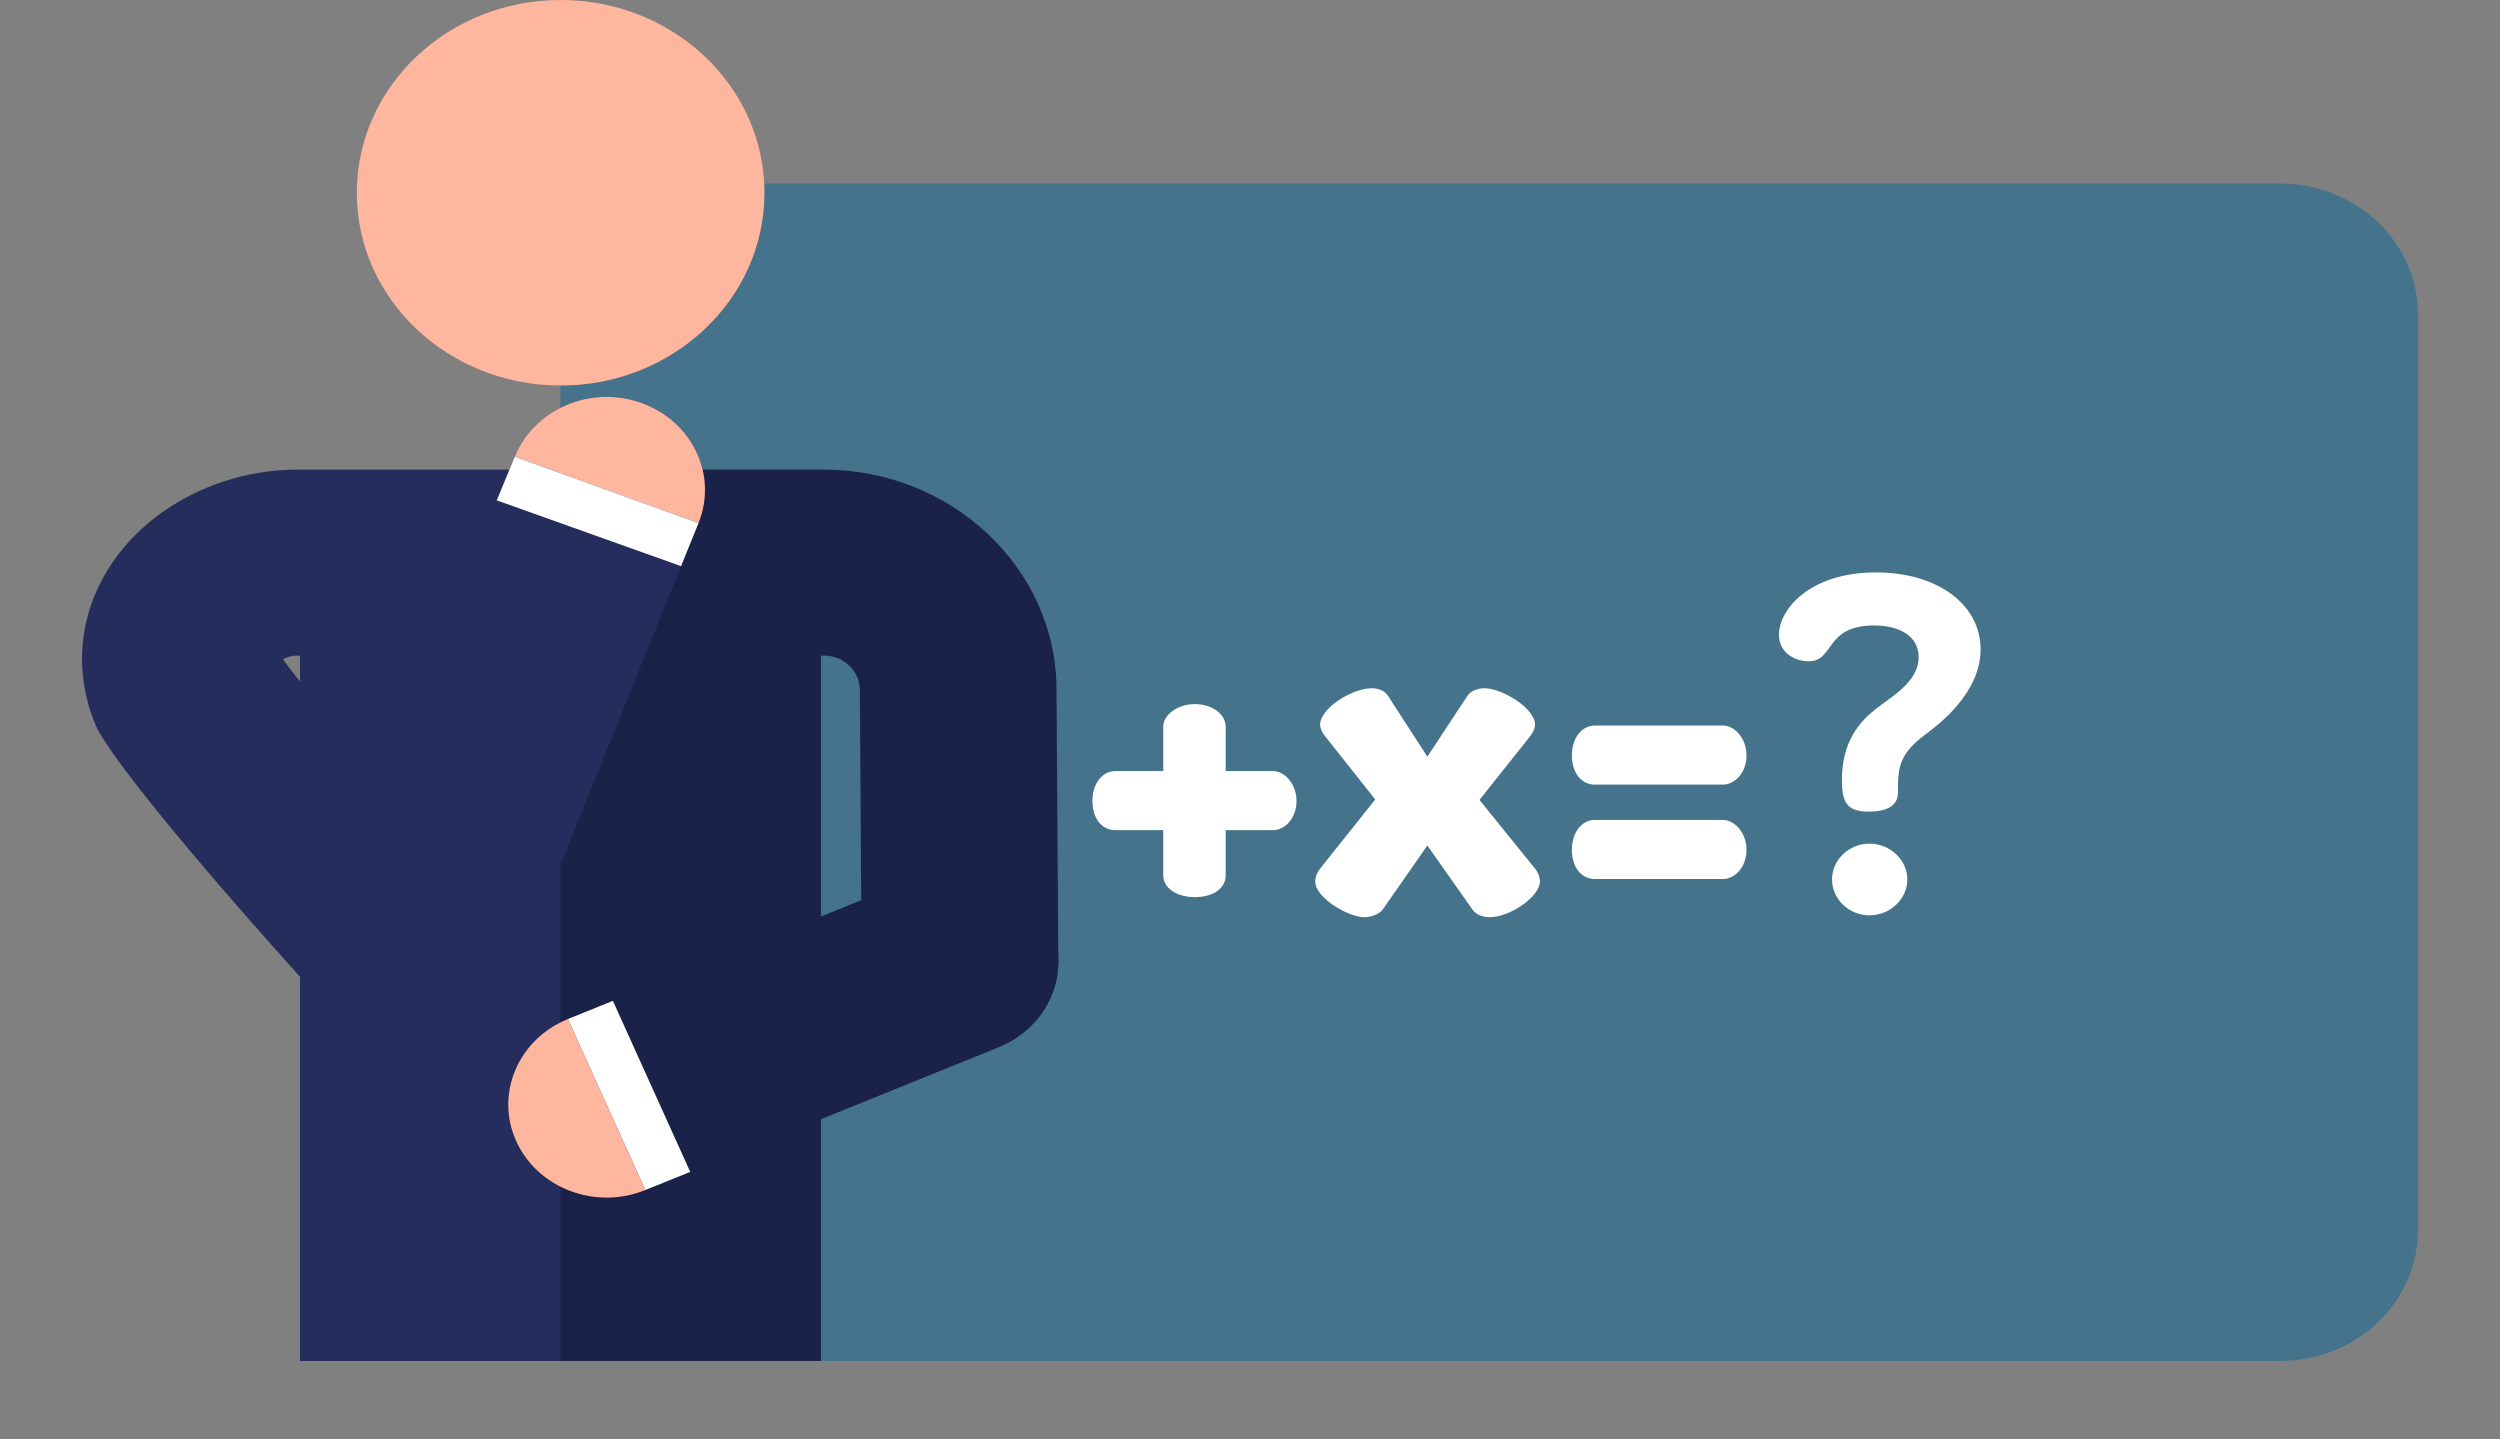 <svg viewBox="0 0 33 19" fill="none" xmlns="http://www.w3.org/2000/svg">
<rect x="0" y="0" width="33" height="19" fill="#808080" stroke="none"/>
<path d="M30.094 17.965H9.22C8.213 17.965 7.397 17.193 7.397 16.24V4.148C7.397 3.195 8.213 2.423 9.22 2.423H30.094C31.101 2.423 31.917 3.195 31.917 4.148V16.24C31.917 17.193 31.101 17.965 30.094 17.965Z" fill="#46738C"/>
<path d="M15.355 11.554V10.958H14.725C14.543 10.958 14.42 10.805 14.42 10.571C14.42 10.35 14.543 10.178 14.725 10.178H15.355V9.589C15.355 9.442 15.537 9.294 15.77 9.294C16.017 9.294 16.179 9.442 16.179 9.589V10.178H16.803C16.958 10.178 17.114 10.35 17.114 10.571C17.114 10.805 16.958 10.958 16.803 10.958H16.179V11.554C16.179 11.726 16.017 11.842 15.77 11.842C15.537 11.842 15.355 11.726 15.355 11.554Z" fill="white"/>
<path d="M17.419 11.474L18.153 10.553L17.491 9.718C17.465 9.687 17.426 9.626 17.426 9.564C17.426 9.349 17.848 9.085 18.107 9.085C18.146 9.085 18.263 9.092 18.321 9.184L18.841 9.988L19.367 9.19C19.419 9.11 19.523 9.085 19.594 9.085C19.828 9.085 20.262 9.35 20.262 9.564C20.262 9.614 20.243 9.657 20.198 9.718L19.529 10.559L20.269 11.474C20.295 11.505 20.327 11.572 20.327 11.634C20.327 11.836 19.931 12.107 19.665 12.107C19.587 12.107 19.49 12.082 19.438 12.008L18.841 11.161L18.25 12.008C18.198 12.076 18.081 12.107 18.01 12.107C17.802 12.107 17.361 11.855 17.361 11.634C17.361 11.578 17.387 11.517 17.419 11.474Z" fill="white"/>
<path d="M21.054 9.577H22.742C22.898 9.577 23.054 9.749 23.054 9.97C23.054 10.203 22.898 10.357 22.742 10.357H21.054C20.873 10.357 20.749 10.203 20.749 9.97C20.749 9.749 20.873 9.577 21.054 9.577ZM21.054 10.823H22.742C22.898 10.823 23.054 10.995 23.054 11.216C23.054 11.45 22.898 11.603 22.742 11.603H21.054C20.873 11.603 20.749 11.45 20.749 11.216C20.749 10.995 20.873 10.823 21.054 10.823Z" fill="white"/>
<path d="M25.417 9.693C25.06 9.957 25.053 10.142 25.053 10.461C25.053 10.578 24.988 10.713 24.67 10.713C24.404 10.713 24.313 10.62 24.313 10.301C24.313 9.773 24.56 9.521 24.748 9.368C24.962 9.196 25.326 9.006 25.326 8.674C25.326 8.392 25.066 8.256 24.741 8.256C24.079 8.256 24.222 8.729 23.872 8.729C23.696 8.729 23.482 8.619 23.482 8.379C23.482 8.048 23.885 7.556 24.761 7.556C25.592 7.556 26.144 7.992 26.144 8.57C26.144 9.147 25.592 9.564 25.417 9.693ZM25.177 11.609C25.177 11.861 24.956 12.082 24.677 12.082C24.397 12.082 24.183 11.861 24.183 11.609C24.183 11.351 24.404 11.136 24.677 11.136C24.949 11.136 25.177 11.351 25.177 11.609Z" fill="white"/>
<path d="M8.008 15.808C7.504 15.808 7.025 15.529 6.814 15.063C6.532 14.44 6.838 13.718 7.497 13.451L11.368 11.885L11.35 9.104C11.348 8.855 11.135 8.654 10.874 8.654H7.384C6.668 8.654 6.086 8.105 6.086 7.426C6.086 6.748 6.668 6.199 7.384 6.199H10.874C12.559 6.199 13.937 7.496 13.946 9.09L13.97 12.685C13.973 13.179 13.663 13.627 13.182 13.822L8.518 15.709C8.351 15.776 8.178 15.808 8.008 15.808Z" fill="#1B224A"/>
<path d="M7.401 5.089C8.886 5.089 10.091 3.95 10.091 2.545C10.091 1.139 8.886 0 7.401 0C5.915 0 4.71 1.139 4.71 2.545C4.71 3.95 5.915 5.089 7.401 5.089Z" fill="#FFB69E"/>
<path d="M10.835 7.426H3.96V17.965H10.835V7.426Z" fill="#252D5C"/>
<path d="M7.397 7.427H10.835V17.965H7.397" fill="#1B224A"/>
<path d="M5.489 13.923C5.117 13.923 4.758 13.771 4.509 13.5C4.249 13.217 1.952 10.703 1.34 9.717C1.302 9.656 1.269 9.592 1.243 9.525C0.954 8.793 1.06 8.001 1.534 7.355C2.058 6.642 2.974 6.199 3.926 6.199H6.726L6.795 6.028C7.051 5.395 7.801 5.078 8.471 5.32C9.14 5.562 9.476 6.272 9.22 6.905L6.702 13.134C6.539 13.537 6.164 13.83 5.715 13.905C5.64 13.917 5.564 13.923 5.489 13.923ZM3.735 8.702C4.019 9.09 4.526 9.695 5.063 10.314L5.733 8.654H3.926C3.848 8.654 3.781 8.677 3.735 8.702Z" fill="#252D5C"/>
<path d="M9.22 6.905C9.476 6.272 9.14 5.562 8.471 5.32C7.801 5.078 7.051 5.395 6.795 6.028L9.22 6.905Z" fill="#FFB69E"/>
<path d="M6.814 15.063C6.532 14.44 6.838 13.718 7.497 13.451L12.162 11.564C12.821 11.297 13.584 11.587 13.865 12.21C14.147 12.834 13.842 13.555 13.182 13.822L8.518 15.709C7.861 15.975 7.097 15.689 6.814 15.063Z" fill="#1B224A"/>
<path d="M7.497 13.451C6.838 13.718 6.532 14.44 6.814 15.063C7.097 15.688 7.861 15.975 8.518 15.709L7.497 13.451Z" fill="#FFB69E"/>
<path d="M8.518 15.708L9.111 15.469L8.09 13.211L7.497 13.451L8.518 15.708Z" fill="white"/>
<path d="M9.22 6.905L8.99 7.473L6.557 6.605L6.795 6.028L9.22 6.905Z" fill="white"/>
</svg>
